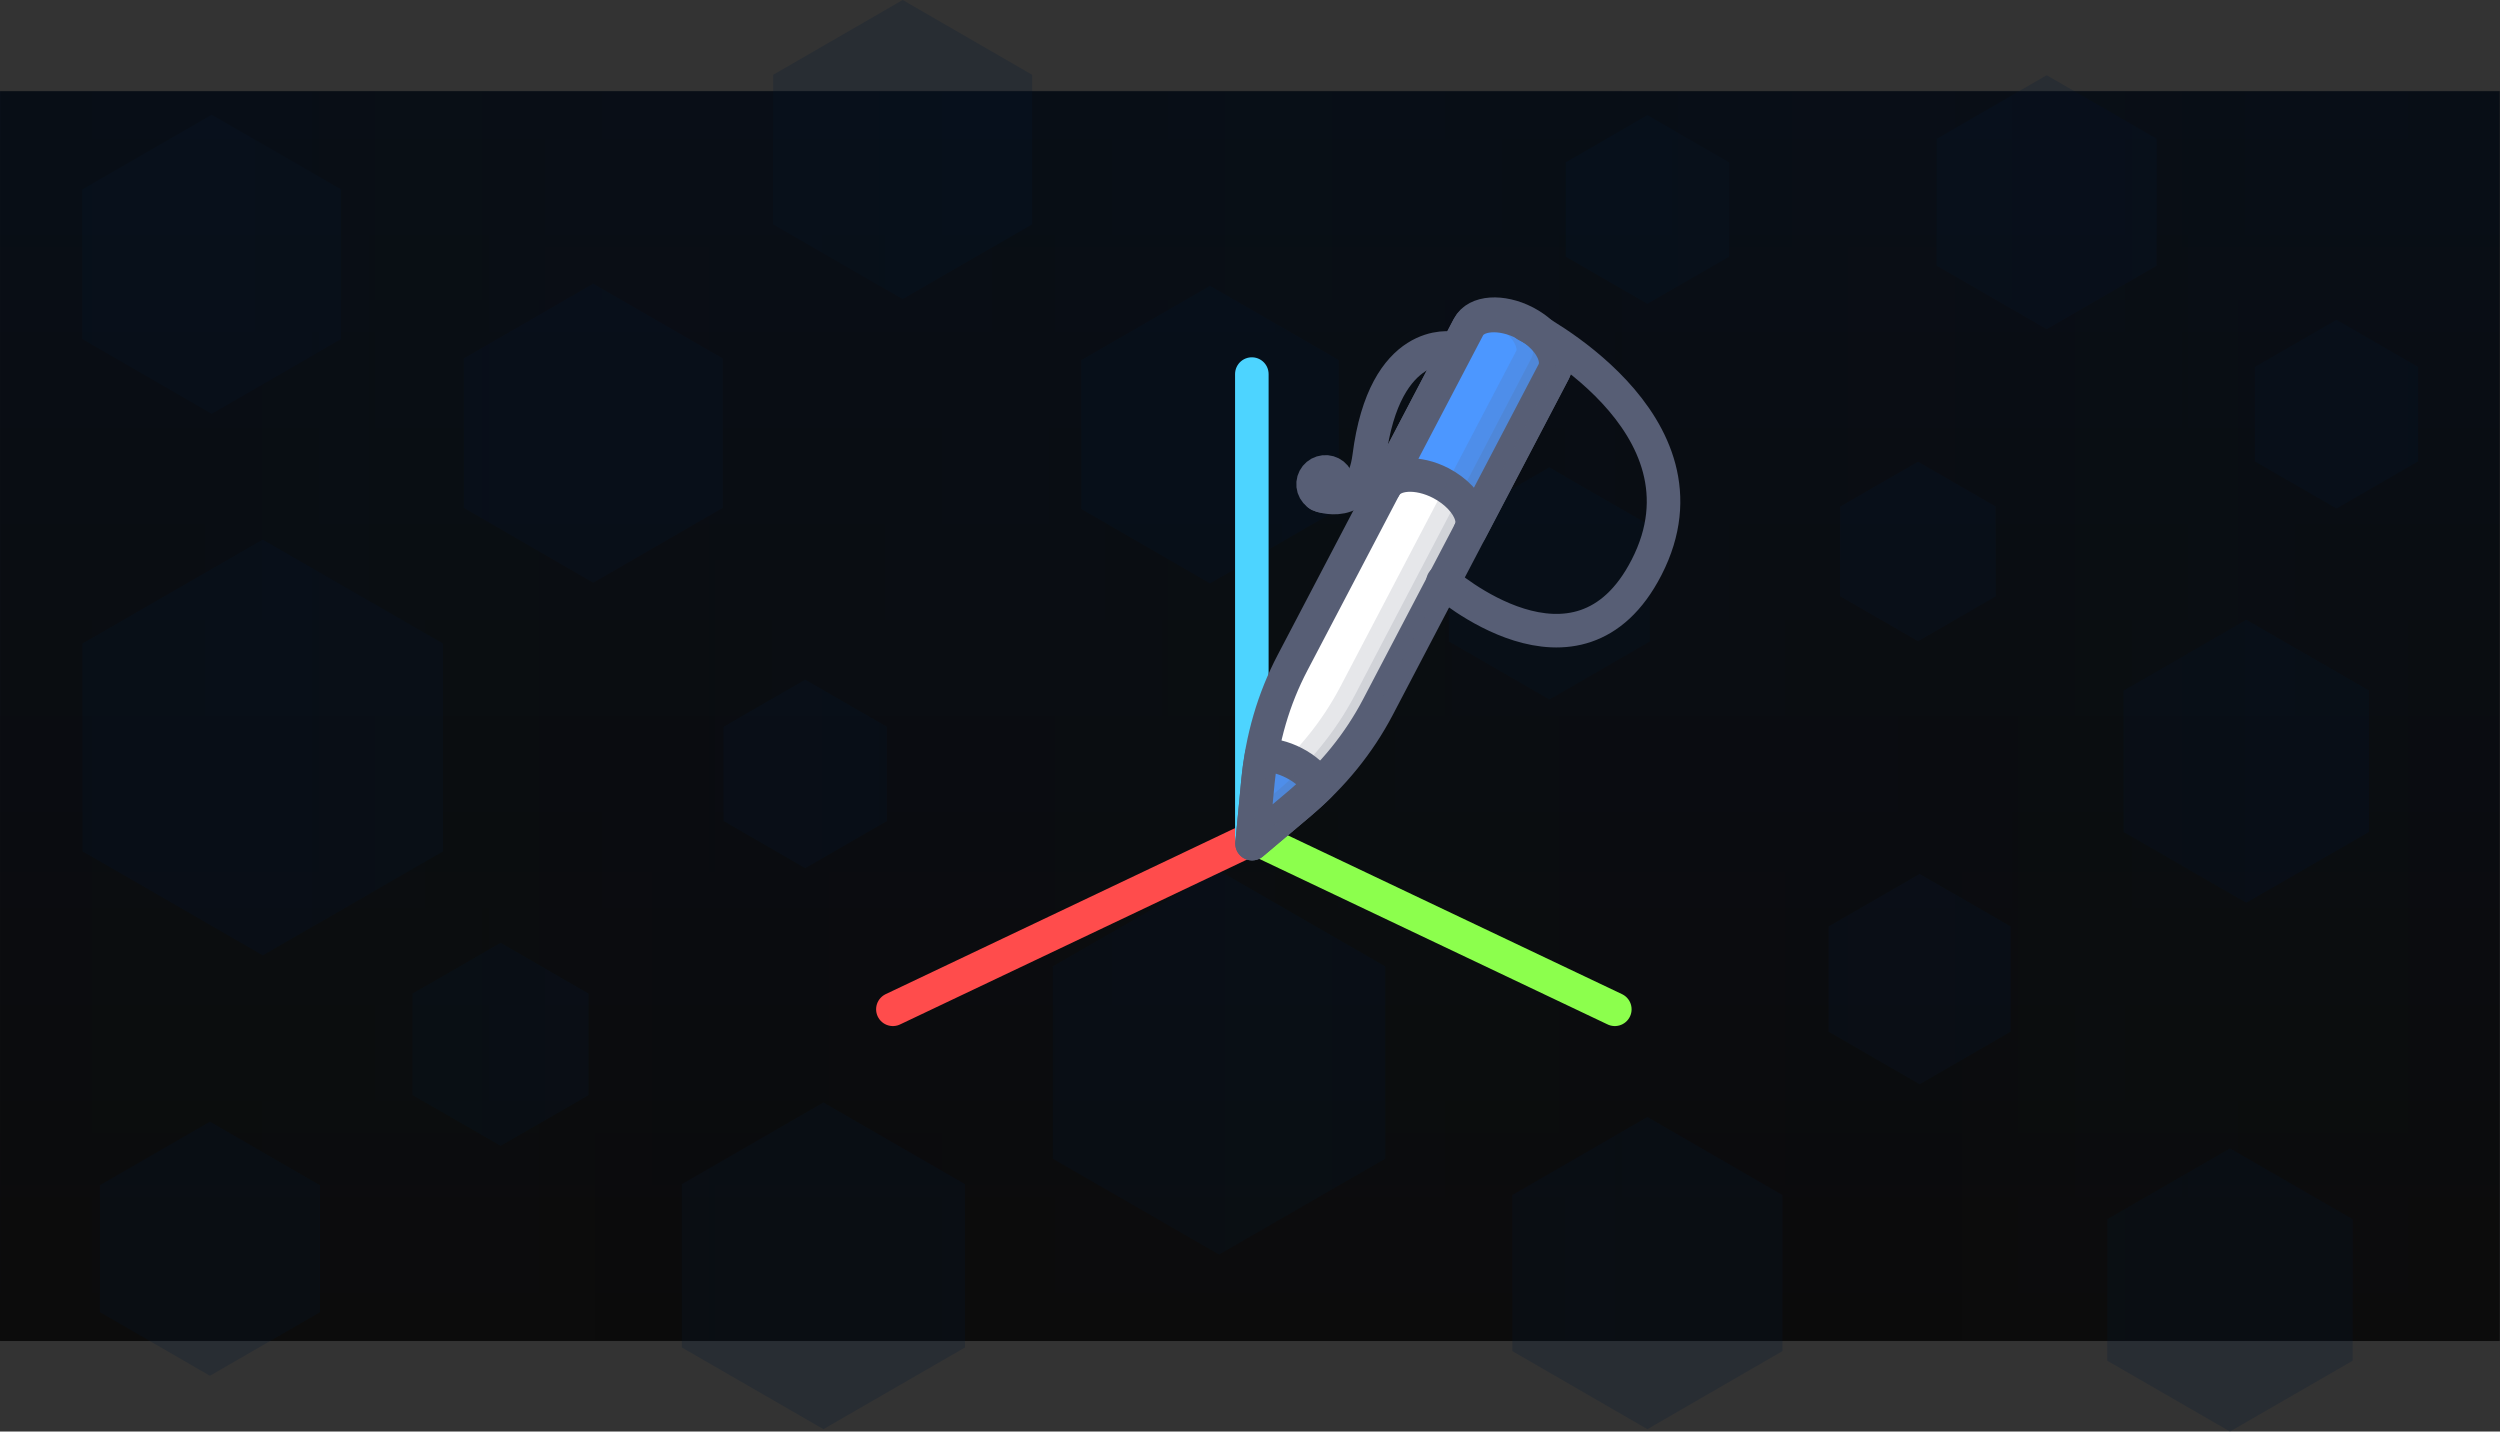 <svg version="1.1" xmlns="http://www.w3.org/2000/svg" xmlns:xlink="http://www.w3.org/1999/xlink" width="688.73" height="394.369" viewBox="0,0,688.73,394.369"><rect x="0" y="0" width="688.73" height="394.369" fill="#333333" stroke="none"/><defs><linearGradient x1="299.9" y1="-22.058" x2="299.9" y2="322.257" gradientUnits="userSpaceOnUse" id="color-1"><stop offset="0" stop-color="#0a111b"/><stop offset="1" stop-color="#0e0e0e"/></linearGradient><linearGradient x1="644.315" y1="150" x2="-44.315" y2="150" gradientUnits="userSpaceOnUse" id="color-2"><stop offset="0" stop-color="#000000" stop-opacity="0"/><stop offset="1" stop-color="#000000" stop-opacity="0.173"/></linearGradient><linearGradient x1="-44.315" y1="150" x2="644.315" y2="150" gradientUnits="userSpaceOnUse" id="color-3"><stop offset="0" stop-color="#000000" stop-opacity="0"/><stop offset="1" stop-color="#000000" stop-opacity="0.173"/></linearGradient></defs><g transform="translate(44.415,47.184)"><g data-paper-data="{&quot;isPaintingLayer&quot;:true}" stroke-miterlimit="10" stroke-dasharray="" stroke-dashoffset="0" style="mix-blend-mode: normal"><path d="M-44.415,322.257v-344.315h688.63v344.315z" fill="url(#color-1)" fill-rule="nonzero" stroke="none" stroke-width="0.723" stroke-linecap="butt" stroke-linejoin="miter"/><path d="M291.426,192.638l45.8,26.4v53l-45.8,26.4l-45.8,-26.4v-53zM382.426,81.538l27.7,16v32l-27.7,16l-27.7,-16v-32zM574.426,123.538l33.8,19.5v39l-33.8,19.5l-33.8,-19.5v-39zM27.968,101.447l49.65,28.644v57.288l-49.65,28.643l-49.649,-28.643v-57.288zM118.999,30.939l35.667,20.605v41.209l-35.667,20.605l-35.668,-20.605v-41.21zM177.413,140.022l22.5,13v26l-22.5,13l-22.5,-13v-26zM484.426,193.538l25.1,14.5v29l-25.1,14.5l-25.1,-14.5v-29zM182.426,256.538l39,22.5v45l-39,22.5l-39,-22.5v-45zM519.426,-26.462l30.3,17.5v35l-30.3,17.5l-30.3,-17.5v-35zM93.5,212.532l24.263,13.998v27.995l-24.263,13.998l-24.264,-13.998v-27.995zM409.426,260.538l37.2,21.5v43l-37.2,21.5l-37.2,-21.5v-43zM409.426,-15.461l22.5,13v26l-22.5,13l-22.5,-13v-26zM483.985,79.996l21.437,12.367v24.736l-21.437,12.368l-21.438,-12.368v-24.736zM13.893,-15.607l35.668,20.605v41.21l-35.668,20.604l-35.667,-20.605v-41.209zM569.921,269.185l33.8,19.5v39l-33.8,19.5l-33.8,-19.5v-39zM13.419,261.827l30.3,17.5v35l-30.3,17.5l-30.3,-17.5v-35zM288.926,31.538l35.5,20.5v41l-35.5,20.5l-35.5,-20.5v-41zM204.262,-47.184l35.668,20.605v41.21l-35.668,20.604l-35.667,-20.605v-41.21zM599.274,40.922l22.5,13v26l-22.5,13l-22.5,-13v-26z" fill-opacity="0.235" fill="#071a34" fill-rule="nonzero" stroke="none" stroke-width="1" stroke-linecap="butt" stroke-linejoin="miter"/><path d="M-44.315,322.157v-344.315h688.63v344.315z" data-paper-data="{&quot;index&quot;:null}" fill="url(#color-2)" fill-rule="nonzero" stroke="none" stroke-width="0.723" stroke-linecap="butt" stroke-linejoin="miter"/><path d="M-44.315,322.157v-344.315h688.63v344.315z" fill="url(#color-3)" fill-rule="nonzero" stroke="none" stroke-width="0.723" stroke-linecap="butt" stroke-linejoin="miter"/><g stroke-width="9.241" stroke-linecap="round"><g fill="none" fill-rule="nonzero" stroke-linejoin="miter"><path d="M301.011,183.609l-99.444,47.259" stroke="#ff4c4c"/><path d="M400.456,230.868l-99.444,-47.259" data-paper-data="{&quot;index&quot;:null}" stroke="#8cff4d"/><path d="M300.456,183.202v-127.333" stroke="#4dd4ff"/></g><g stroke="#575e75"><path d="M313.74,174.071l-13.216,11.157l1.615,-17.181c1.107,-11.728 4.307,-22.693 9.529,-32.658l48.582,-92.7c2.082,-3.968 9.028,-4.451 15.528,-1.075c6.49,3.371 10.075,9.319 7.993,13.287l-48.58,92.705c-5.223,9.968 -12.426,18.859 -21.452,26.466" fill="#ffffff" fill-rule="evenodd" stroke-linejoin="round"/><path d="M318.933,89.116c0,0 11.867,5.007 13.837,-10.433c4.264,-33.41 22.877,-29.903 22.877,-29.903" fill="none" fill-rule="nonzero" stroke-linejoin="round"/><path d="M383.808,50.612c0.522,1.659 0.482,3.284 -0.236,4.655l-22.963,43.813c0.683,-1.356 0.716,-2.853 0.207,-4.472c-0.984,-3.13 -4.026,-6.459 -8.263,-8.688c-6.406,-3.33 -13.297,-2.904 -15.447,0.96l22.962,-43.818c2.076,-3.958 9.028,-4.451 15.531,-1.104c4.233,2.227 7.23,5.527 8.212,8.654M319.119,169.121c-1.713,1.727 -3.503,3.343 -5.384,4.958l-13.222,11.153l1.629,-17.177c0.233,-2.423 0.568,-4.835 1.005,-7.23c2.678,-0.121 5.89,0.608 8.993,2.218c3.104,1.614 5.536,3.816 6.975,6.079" fill="#4c97ff" fill-rule="evenodd" stroke-linejoin="round"/><path d="M384.002,50.248c0.523,1.661 0.482,3.287 -0.239,4.658l-48.551,92.704c-5.252,9.955 -12.466,18.844 -21.477,26.466l-13.223,11.149l0.88,-9.39l5.986,-5.061c9.007,-7.624 16.218,-16.51 21.471,-26.464l48.553,-92.703c0.717,-1.375 0.758,-3.001 0.237,-4.659c-0.728,-2.313 -2.544,-4.711 -5.183,-6.722c1.149,0.354 2.264,0.813 3.33,1.37c4.236,2.23 7.232,5.53 8.215,8.656" fill="#575e75" fill-rule="evenodd" stroke-linejoin="round" opacity="0.15"/><path d="M323.961,85.183c0.545,1.783 -0.449,3.672 -2.228,4.232c-1.778,0.56 -3.676,-0.419 -4.251,-2.192c-0.269,-0.86 -0.184,-1.791 0.234,-2.589c0.418,-0.798 1.136,-1.397 1.996,-1.665c0.859,-0.271 1.79,-0.189 2.588,0.227c0.798,0.417 1.398,1.134 1.667,1.993z" fill="#575e75" fill-rule="evenodd" stroke-linejoin="round"/><path d="M376.118,42.405c0,0 53.584,26.76 33.093,66.706c-18.895,36.836 -56.112,3.925 -56.112,3.925" fill="none" fill-rule="nonzero" stroke-linejoin="miter"/></g></g></g></g></svg><!--rotationCenter:344.41485:197.1845-->